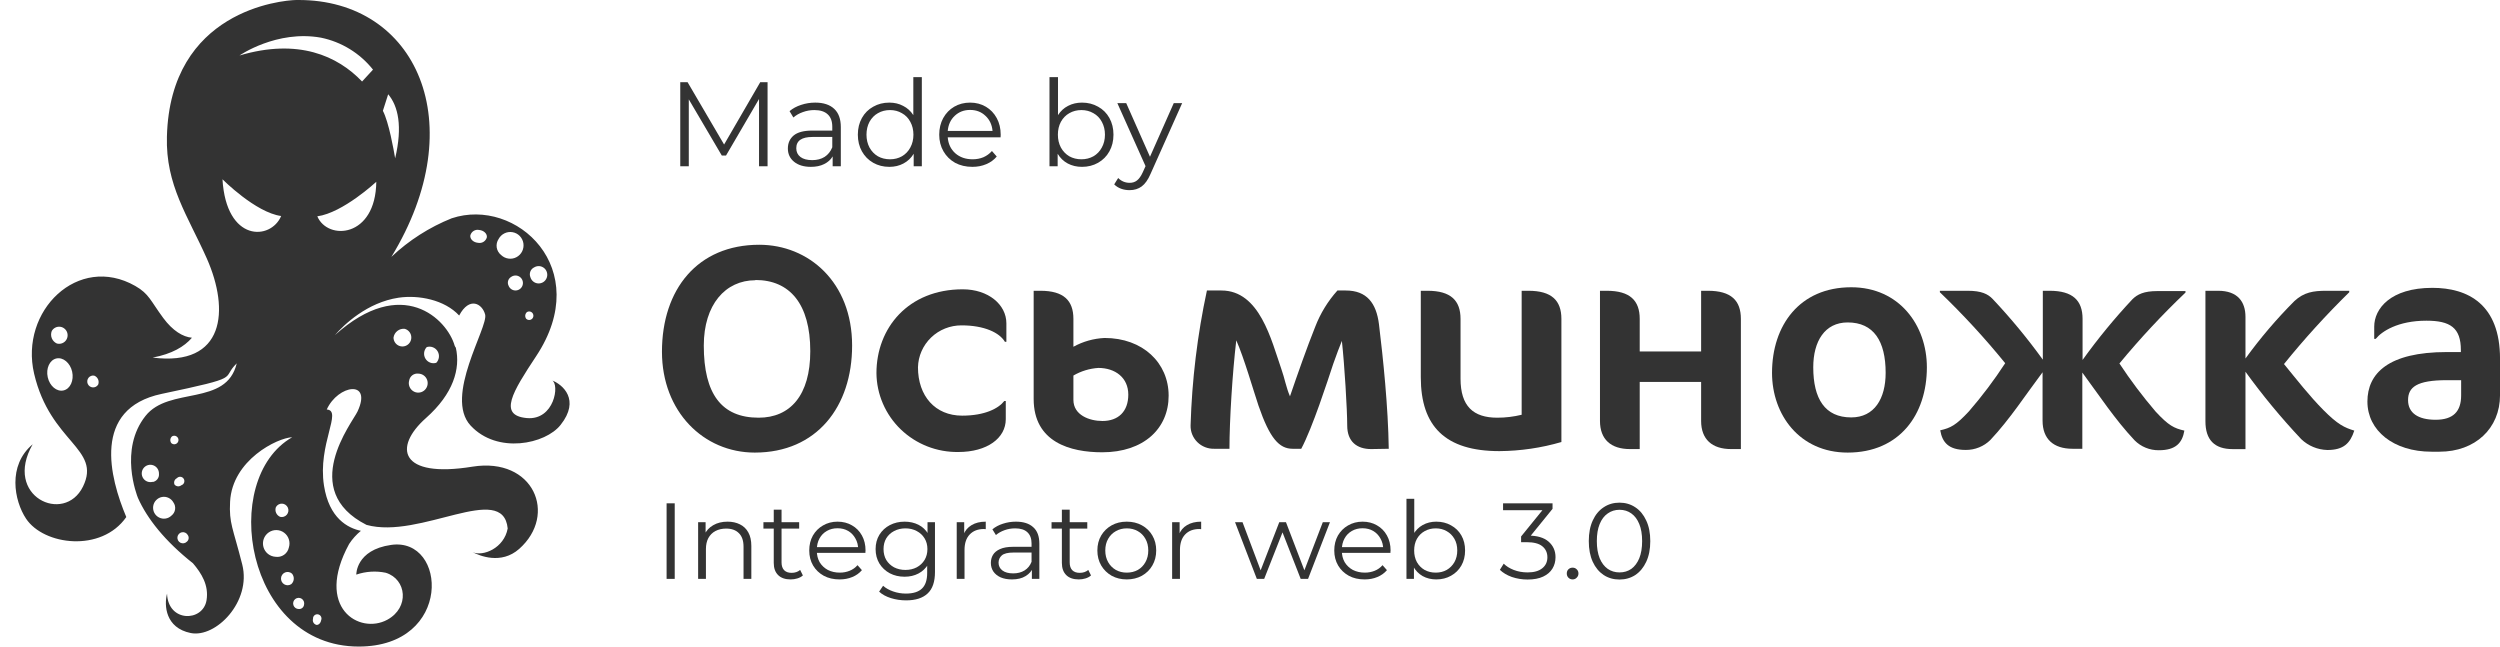 <svg width="116" height="30" viewBox="0 0 116 30" fill="none" xmlns="http://www.w3.org/2000/svg">
<g clip-path="url(#clip0_1086_38638)">
<path d="M35.023 21C32.642 21 30.715 19.096 30.715 16.321C30.715 13.424 32.367 11.357 35.23 11.357C37.515 11.357 39.538 13.084 39.538 16.036C39.538 18.864 37.9 21 35.023 21ZM35.051 13.003C33.66 13.003 32.656 14.132 32.656 16.036C32.656 18.28 33.481 19.381 35.202 19.381C36.661 19.381 37.597 18.348 37.597 16.294C37.597 14.104 36.647 12.992 35.051 12.992V13.003Z" fill="#333333"/>
<path d="M46.627 15.859C46.379 15.437 45.677 15.097 44.617 15.097C44.089 15.095 43.581 15.297 43.203 15.661C42.825 16.025 42.606 16.521 42.594 17.042C42.594 18.375 43.392 19.286 44.645 19.286C45.705 19.286 46.338 18.946 46.599 18.606H46.668V19.449C46.668 20.333 45.801 20.973 44.466 20.973C43.973 20.98 43.483 20.891 43.025 20.711C42.567 20.531 42.15 20.264 41.796 19.924C41.443 19.584 41.162 19.178 40.968 18.73C40.774 18.282 40.672 17.801 40.667 17.314C40.667 15.22 42.139 13.424 44.672 13.424C45.856 13.424 46.696 14.132 46.696 15.002V15.859H46.627Z" fill="#333333"/>
<path d="M51.142 20.986C49.669 20.986 47.962 20.524 47.962 18.511V13.492H48.279C49.352 13.492 49.806 13.941 49.806 14.798V16.09C50.25 15.845 50.745 15.706 51.252 15.682C53.027 15.682 54.225 16.838 54.225 18.361C54.225 19.884 53.069 20.986 51.142 20.986ZM50.963 17.072C50.554 17.099 50.158 17.22 49.806 17.425V18.554C49.806 19.262 50.55 19.534 51.155 19.534C51.885 19.534 52.353 19.098 52.353 18.31C52.353 17.521 51.744 17.072 50.963 17.072Z" fill="#333333"/>
<path d="M63.626 20.837C62.952 20.837 62.511 20.483 62.511 19.748C62.511 19.014 62.387 16.947 62.263 15.818C62.153 16.09 62.016 16.444 61.864 16.879C61.603 17.668 60.901 19.844 60.378 20.823H59.978C59.359 20.823 58.919 20.347 58.395 18.824C58.161 18.13 57.721 16.593 57.363 15.791C57.184 17.314 57.047 19.517 57.047 20.823H56.345C56.199 20.828 56.053 20.802 55.918 20.749C55.782 20.696 55.659 20.616 55.556 20.514C55.453 20.412 55.372 20.291 55.318 20.157C55.264 20.023 55.239 19.879 55.243 19.735C55.306 17.631 55.559 15.537 56.001 13.479H56.675C58.451 13.479 58.987 15.777 59.455 17.124C59.607 17.545 59.676 17.98 59.855 18.389C60.199 17.382 60.653 16.09 61.025 15.165C61.263 14.546 61.612 13.975 62.057 13.479H62.442C63.42 13.479 63.86 14.063 63.984 15.043C64.177 16.634 64.411 18.878 64.438 20.823L63.626 20.837Z" fill="#333333"/>
<path d="M69.572 20.932C67.067 20.932 65.925 19.789 65.925 17.504V13.492H66.241C67.315 13.492 67.769 13.941 67.769 14.798V17.572C67.769 18.851 68.361 19.381 69.476 19.381C69.856 19.381 70.235 19.335 70.605 19.245V13.492H70.921C71.995 13.492 72.449 13.941 72.449 14.798V20.51C71.515 20.783 70.547 20.925 69.572 20.932Z" fill="#333333"/>
<path d="M80.323 20.837C79.442 20.837 78.932 20.388 78.932 19.531V17.722H76.083V20.837H75.629C74.748 20.837 74.239 20.388 74.239 19.531V13.492H74.555C75.629 13.492 76.083 13.941 76.083 14.798V16.308H78.932V13.492H79.249C80.323 13.492 80.777 13.941 80.777 14.798V20.837H80.323Z" fill="#333333"/>
<path d="M85.732 21C83.502 21 82.222 19.245 82.222 17.3C82.222 15.097 83.502 13.329 85.897 13.329C88.127 13.329 89.407 15.097 89.407 17.042C89.407 19.248 88.127 21 85.732 21ZM85.732 14.961C84.672 14.961 84.135 15.832 84.135 17.042C84.135 18.497 84.672 19.368 85.897 19.368C86.971 19.368 87.494 18.497 87.494 17.3C87.494 15.832 86.943 14.961 85.732 14.961Z" fill="#333333"/>
<path d="M98.341 16.865C98.853 17.642 99.414 18.387 100.02 19.096C100.625 19.748 100.873 19.871 101.355 19.98C101.259 20.551 100.956 20.891 100.171 20.891C99.961 20.893 99.753 20.854 99.559 20.774C99.365 20.695 99.189 20.577 99.043 20.429C98.134 19.463 97.404 18.348 96.62 17.287V20.823H96.166C95.285 20.823 94.775 20.374 94.775 19.517V17.273C93.977 18.334 93.261 19.449 92.353 20.415C92.203 20.563 92.025 20.68 91.829 20.759C91.632 20.839 91.422 20.879 91.21 20.877C90.426 20.877 90.123 20.537 90.027 19.966C90.508 19.857 90.756 19.735 91.362 19.082C91.972 18.377 92.533 17.632 93.041 16.852C92.1 15.694 91.088 14.595 90.01 13.56V13.492H91.304C91.937 13.492 92.24 13.642 92.46 13.873C93.297 14.761 94.074 15.701 94.787 16.688V13.492H95.103C96.177 13.492 96.631 13.941 96.631 14.798V16.702C97.339 15.715 98.112 14.774 98.943 13.887C99.177 13.655 99.48 13.506 100.1 13.506H101.407V13.574C100.32 14.61 99.296 15.709 98.341 16.865Z" fill="#333333"/>
<path d="M107.99 20.88C107.536 20.868 107.104 20.689 106.778 20.377C105.848 19.39 104.984 18.346 104.19 17.249V20.839H103.599C102.745 20.839 102.332 20.404 102.332 19.547V13.492H102.924C103.819 13.492 104.19 13.995 104.19 14.703V16.634C104.876 15.688 105.635 14.797 106.462 13.968C106.902 13.56 107.343 13.492 107.934 13.492H109.005V13.56C107.932 14.612 106.92 15.725 105.977 16.892C106.569 17.613 107.147 18.361 107.808 19.028C108.469 19.694 108.785 19.844 109.239 19.98C109.049 20.565 108.747 20.88 107.99 20.88Z" fill="#333333"/>
<path d="M113.193 20.959H112.821C111.059 20.959 109.848 19.98 109.848 18.633C109.848 17.328 110.811 16.335 113.537 16.335H114.184V16.24C114.184 15.206 113.688 14.88 112.587 14.88C111.252 14.88 110.508 15.383 110.233 15.723H110.164V15.152C110.164 14.335 110.908 13.356 112.862 13.356C114.514 13.356 116.001 14.118 116.001 16.648V18.334C116.001 19.884 114.844 20.959 113.193 20.959ZM114.197 17.64H113.537C112.133 17.64 111.734 17.967 111.734 18.565C111.734 19.164 112.202 19.477 113.014 19.477C113.826 19.477 114.197 19.096 114.197 18.348V17.64Z" fill="#333333"/>
<path d="M30.93 26.86V23.354H31.307V26.86H30.93Z" fill="#333333"/>
<path d="M33.76 24.205C33.978 24.205 34.169 24.247 34.332 24.33C34.498 24.411 34.628 24.534 34.72 24.701C34.815 24.868 34.862 25.078 34.862 25.332V26.86H34.5V25.367C34.5 25.09 34.429 24.881 34.286 24.741C34.146 24.598 33.949 24.526 33.694 24.526C33.504 24.526 33.337 24.564 33.194 24.641C33.054 24.715 32.946 24.823 32.867 24.967C32.793 25.107 32.755 25.277 32.755 25.478V26.86H32.393V24.23H32.74V24.952L32.684 24.816C32.769 24.626 32.905 24.477 33.092 24.37C33.279 24.26 33.502 24.205 33.76 24.205Z" fill="#333333"/>
<path d="M36.688 26.885C36.436 26.885 36.242 26.819 36.106 26.685C35.97 26.551 35.902 26.363 35.902 26.119V23.649H36.264V26.099C36.264 26.253 36.304 26.371 36.382 26.455C36.464 26.538 36.579 26.58 36.729 26.58C36.889 26.58 37.021 26.535 37.127 26.445L37.254 26.7C37.183 26.764 37.096 26.81 36.994 26.84C36.895 26.87 36.794 26.885 36.688 26.885ZM35.423 24.526V24.23H37.081V24.526H35.423Z" fill="#333333"/>
<path d="M38.957 26.885C38.678 26.885 38.433 26.829 38.222 26.715C38.011 26.598 37.846 26.44 37.727 26.239C37.608 26.035 37.549 25.803 37.549 25.543C37.549 25.282 37.605 25.052 37.717 24.851C37.833 24.651 37.989 24.494 38.187 24.381C38.387 24.264 38.612 24.205 38.86 24.205C39.112 24.205 39.335 24.262 39.529 24.375C39.726 24.486 39.881 24.643 39.993 24.846C40.105 25.047 40.161 25.279 40.161 25.543C40.161 25.559 40.16 25.578 40.156 25.598C40.156 25.615 40.156 25.633 40.156 25.653H37.824V25.387H39.962L39.819 25.493C39.819 25.302 39.777 25.134 39.692 24.987C39.61 24.836 39.498 24.72 39.355 24.636C39.212 24.552 39.047 24.511 38.86 24.511C38.676 24.511 38.511 24.552 38.365 24.636C38.219 24.72 38.105 24.836 38.023 24.987C37.942 25.137 37.901 25.309 37.901 25.503V25.558C37.901 25.758 37.945 25.935 38.033 26.089C38.125 26.239 38.251 26.358 38.411 26.445C38.574 26.528 38.76 26.57 38.967 26.57C39.131 26.57 39.282 26.541 39.421 26.485C39.564 26.428 39.687 26.341 39.789 26.224L39.993 26.455C39.874 26.595 39.724 26.702 39.544 26.775C39.367 26.849 39.171 26.885 38.957 26.885Z" fill="#333333"/>
<path d="M42.042 27.857C41.797 27.857 41.562 27.822 41.337 27.752C41.113 27.682 40.931 27.582 40.791 27.452L40.975 27.181C41.101 27.291 41.256 27.378 41.44 27.442C41.627 27.508 41.824 27.542 42.031 27.542C42.372 27.542 42.622 27.463 42.782 27.306C42.941 27.153 43.021 26.912 43.021 26.585V25.929L43.072 25.478L43.037 25.027V24.23H43.383V26.54C43.383 26.994 43.27 27.326 43.042 27.537C42.817 27.75 42.484 27.857 42.042 27.857ZM41.975 26.76C41.72 26.76 41.49 26.707 41.286 26.6C41.082 26.49 40.921 26.338 40.802 26.144C40.686 25.95 40.628 25.728 40.628 25.478C40.628 25.227 40.686 25.007 40.802 24.816C40.921 24.623 41.082 24.472 41.286 24.366C41.49 24.259 41.72 24.205 41.975 24.205C42.213 24.205 42.428 24.254 42.618 24.35C42.809 24.447 42.96 24.591 43.072 24.781C43.185 24.972 43.241 25.204 43.241 25.478C43.241 25.752 43.185 25.984 43.072 26.174C42.96 26.364 42.809 26.51 42.618 26.61C42.428 26.71 42.213 26.76 41.975 26.76ZM42.011 26.445C42.208 26.445 42.383 26.404 42.536 26.324C42.69 26.241 42.81 26.127 42.899 25.984C42.987 25.837 43.032 25.668 43.032 25.478C43.032 25.287 42.987 25.12 42.899 24.977C42.81 24.833 42.69 24.721 42.536 24.641C42.383 24.558 42.208 24.516 42.011 24.516C41.817 24.516 41.642 24.558 41.485 24.641C41.332 24.721 41.212 24.833 41.123 24.977C41.038 25.12 40.996 25.287 40.996 25.478C40.996 25.668 41.038 25.837 41.123 25.984C41.212 26.127 41.332 26.241 41.485 26.324C41.642 26.404 41.817 26.445 42.011 26.445Z" fill="#333333"/>
<path d="M44.392 26.86V24.23H44.739V24.947L44.703 24.821C44.778 24.621 44.904 24.469 45.081 24.366C45.257 24.259 45.477 24.205 45.739 24.205V24.551C45.725 24.551 45.712 24.551 45.698 24.551C45.684 24.547 45.671 24.546 45.657 24.546C45.375 24.546 45.154 24.631 44.994 24.801C44.834 24.968 44.754 25.207 44.754 25.518V26.86H44.392Z" fill="#333333"/>
<path d="M47.879 26.86V26.279L47.864 26.184V25.212C47.864 24.988 47.799 24.816 47.67 24.696C47.544 24.576 47.355 24.516 47.104 24.516C46.93 24.516 46.765 24.544 46.609 24.601C46.452 24.658 46.319 24.733 46.211 24.826L46.047 24.561C46.183 24.447 46.347 24.36 46.537 24.3C46.728 24.237 46.928 24.205 47.139 24.205C47.486 24.205 47.753 24.29 47.94 24.461C48.131 24.628 48.226 24.883 48.226 25.227V26.86H47.879ZM46.956 26.885C46.755 26.885 46.58 26.854 46.43 26.79C46.284 26.724 46.172 26.633 46.093 26.52C46.015 26.403 45.976 26.269 45.976 26.119C45.976 25.982 46.008 25.858 46.073 25.748C46.141 25.635 46.25 25.544 46.399 25.478C46.553 25.407 46.757 25.372 47.012 25.372H47.935V25.638H47.022C46.763 25.638 46.583 25.683 46.481 25.773C46.382 25.863 46.333 25.975 46.333 26.109C46.333 26.259 46.393 26.379 46.512 26.47C46.631 26.56 46.797 26.605 47.012 26.605C47.216 26.605 47.391 26.56 47.537 26.47C47.687 26.376 47.796 26.242 47.864 26.069L47.946 26.314C47.877 26.488 47.758 26.627 47.588 26.73C47.422 26.834 47.211 26.885 46.956 26.885Z" fill="#333333"/>
<path d="M50.057 26.885C49.805 26.885 49.611 26.819 49.475 26.685C49.339 26.551 49.271 26.363 49.271 26.119V23.649H49.634V26.099C49.634 26.253 49.673 26.371 49.751 26.455C49.833 26.538 49.948 26.58 50.098 26.58C50.258 26.58 50.391 26.535 50.496 26.445L50.623 26.7C50.552 26.764 50.465 26.81 50.363 26.84C50.265 26.87 50.163 26.885 50.057 26.885ZM48.792 24.526V24.23H50.45V24.526H48.792Z" fill="#333333"/>
<path d="M52.28 26.885C52.022 26.885 51.789 26.829 51.581 26.715C51.377 26.598 51.215 26.44 51.096 26.239C50.977 26.035 50.918 25.803 50.918 25.543C50.918 25.279 50.977 25.047 51.096 24.846C51.215 24.646 51.377 24.489 51.581 24.375C51.785 24.262 52.018 24.205 52.28 24.205C52.546 24.205 52.78 24.262 52.984 24.375C53.192 24.489 53.353 24.646 53.469 24.846C53.588 25.047 53.648 25.279 53.648 25.543C53.648 25.803 53.588 26.035 53.469 26.239C53.353 26.44 53.192 26.598 52.984 26.715C52.777 26.829 52.542 26.885 52.28 26.885ZM52.28 26.57C52.474 26.57 52.646 26.528 52.796 26.445C52.945 26.358 53.063 26.238 53.148 26.084C53.236 25.927 53.28 25.747 53.28 25.543C53.28 25.336 53.236 25.155 53.148 25.002C53.063 24.848 52.945 24.73 52.796 24.646C52.646 24.559 52.476 24.516 52.285 24.516C52.095 24.516 51.925 24.559 51.775 24.646C51.625 24.73 51.506 24.848 51.418 25.002C51.33 25.155 51.285 25.336 51.285 25.543C51.285 25.747 51.33 25.927 51.418 26.084C51.506 26.238 51.625 26.358 51.775 26.445C51.925 26.528 52.093 26.57 52.28 26.57Z" fill="#333333"/>
<path d="M54.387 26.86V24.23H54.734V24.947L54.699 24.821C54.773 24.621 54.899 24.469 55.076 24.366C55.253 24.259 55.472 24.205 55.734 24.205V24.551C55.721 24.551 55.707 24.551 55.694 24.551C55.68 24.547 55.666 24.546 55.653 24.546C55.37 24.546 55.149 24.631 54.989 24.801C54.83 24.968 54.75 25.207 54.75 25.518V26.86H54.387Z" fill="#333333"/>
<path d="M58.317 26.86L57.306 24.23H57.653L58.572 26.67H58.414L59.358 24.23H59.669L60.603 26.67H60.444L61.378 24.23H61.71L60.694 26.86H60.352L59.455 24.566H59.562L58.658 26.86H58.317Z" fill="#333333"/>
<path d="M63.318 26.885C63.039 26.885 62.794 26.829 62.584 26.715C62.373 26.598 62.208 26.44 62.089 26.239C61.97 26.035 61.91 25.803 61.91 25.543C61.91 25.282 61.966 25.052 62.078 24.851C62.194 24.651 62.351 24.494 62.548 24.381C62.749 24.264 62.973 24.205 63.221 24.205C63.473 24.205 63.696 24.262 63.89 24.375C64.087 24.486 64.242 24.643 64.354 24.846C64.466 25.047 64.523 25.279 64.523 25.543C64.523 25.559 64.521 25.578 64.517 25.598C64.517 25.615 64.517 25.633 64.517 25.653H62.186V25.387H64.324L64.181 25.493C64.181 25.302 64.138 25.134 64.053 24.987C63.971 24.836 63.859 24.72 63.716 24.636C63.574 24.552 63.408 24.511 63.221 24.511C63.038 24.511 62.873 24.552 62.727 24.636C62.58 24.72 62.466 24.836 62.385 24.987C62.303 25.137 62.262 25.309 62.262 25.503V25.558C62.262 25.758 62.306 25.935 62.395 26.089C62.487 26.239 62.613 26.358 62.772 26.445C62.936 26.528 63.121 26.57 63.329 26.57C63.492 26.57 63.643 26.541 63.783 26.485C63.926 26.428 64.048 26.341 64.15 26.224L64.354 26.455C64.235 26.595 64.085 26.702 63.905 26.775C63.728 26.849 63.533 26.885 63.318 26.885Z" fill="#333333"/>
<path d="M66.643 26.885C66.408 26.885 66.197 26.834 66.01 26.73C65.823 26.623 65.675 26.47 65.566 26.269C65.457 26.069 65.403 25.827 65.403 25.543C65.403 25.256 65.457 25.013 65.566 24.816C65.678 24.616 65.828 24.464 66.015 24.36C66.202 24.257 66.411 24.205 66.643 24.205C66.898 24.205 67.126 24.262 67.326 24.375C67.531 24.486 67.69 24.641 67.806 24.841C67.922 25.042 67.98 25.276 67.98 25.543C67.98 25.807 67.922 26.04 67.806 26.244C67.69 26.445 67.531 26.602 67.326 26.715C67.126 26.829 66.898 26.885 66.643 26.885ZM65.26 26.86V23.143H65.622V25.007L65.571 25.538L65.607 26.069V26.86H65.26ZM66.617 26.57C66.808 26.57 66.978 26.528 67.127 26.445C67.277 26.358 67.396 26.238 67.485 26.084C67.573 25.927 67.617 25.747 67.617 25.543C67.617 25.336 67.573 25.155 67.485 25.002C67.396 24.848 67.277 24.73 67.127 24.646C66.978 24.559 66.808 24.516 66.617 24.516C66.427 24.516 66.255 24.559 66.102 24.646C65.952 24.73 65.833 24.848 65.745 25.002C65.66 25.155 65.617 25.336 65.617 25.543C65.617 25.747 65.66 25.927 65.745 26.084C65.833 26.238 65.952 26.358 66.102 26.445C66.255 26.528 66.427 26.57 66.617 26.57Z" fill="#333333"/>
<path d="M70.88 26.89C70.622 26.89 70.377 26.85 70.145 26.77C69.917 26.687 69.734 26.576 69.594 26.44L69.773 26.154C69.888 26.271 70.043 26.368 70.237 26.445C70.434 26.521 70.649 26.56 70.88 26.56C71.176 26.56 71.402 26.496 71.559 26.369C71.719 26.242 71.799 26.072 71.799 25.858C71.799 25.645 71.72 25.474 71.564 25.347C71.411 25.221 71.168 25.157 70.834 25.157H70.579V24.892L71.681 23.534L71.732 23.674H69.742V23.354H72.038V23.609L70.936 24.967L70.758 24.851H70.895C71.324 24.851 71.644 24.945 71.855 25.132C72.069 25.319 72.176 25.559 72.176 25.853C72.176 26.05 72.129 26.227 72.033 26.384C71.938 26.541 71.793 26.665 71.6 26.755C71.409 26.845 71.169 26.89 70.88 26.89Z" fill="#333333"/>
<path d="M72.969 26.885C72.894 26.885 72.83 26.859 72.775 26.805C72.724 26.752 72.699 26.687 72.699 26.61C72.699 26.53 72.724 26.465 72.775 26.415C72.83 26.364 72.894 26.339 72.969 26.339C73.044 26.339 73.107 26.364 73.158 26.415C73.213 26.465 73.24 26.53 73.24 26.61C73.24 26.687 73.213 26.752 73.158 26.805C73.107 26.859 73.044 26.885 72.969 26.885Z" fill="#333333"/>
<path d="M75.144 26.89C74.868 26.89 74.623 26.82 74.409 26.68C74.195 26.536 74.026 26.333 73.904 26.069C73.781 25.802 73.72 25.481 73.72 25.107C73.72 24.733 73.781 24.414 73.904 24.15C74.026 23.883 74.195 23.679 74.409 23.539C74.623 23.395 74.868 23.323 75.144 23.323C75.419 23.323 75.664 23.395 75.879 23.539C76.093 23.679 76.261 23.883 76.384 24.15C76.51 24.414 76.573 24.733 76.573 25.107C76.573 25.481 76.51 25.802 76.384 26.069C76.261 26.333 76.093 26.536 75.879 26.68C75.664 26.82 75.419 26.89 75.144 26.89ZM75.144 26.56C75.355 26.56 75.538 26.505 75.695 26.395C75.851 26.281 75.974 26.117 76.062 25.904C76.151 25.686 76.195 25.421 76.195 25.107C76.195 24.793 76.151 24.529 76.062 24.315C75.974 24.098 75.851 23.935 75.695 23.824C75.538 23.711 75.355 23.654 75.144 23.654C74.94 23.654 74.758 23.711 74.598 23.824C74.438 23.935 74.314 24.098 74.225 24.315C74.137 24.529 74.093 24.793 74.093 25.107C74.093 25.421 74.137 25.686 74.225 25.904C74.314 26.117 74.438 26.281 74.598 26.395C74.758 26.505 74.94 26.56 75.144 26.56Z" fill="#333333"/>
<path d="M35.615 3.814V7.714H35.219V4.594L33.687 7.218H33.492L31.96 4.611V7.714H31.564V3.814H31.904L33.598 6.706L35.275 3.814H35.615Z" fill="#333333"/>
<path d="M37.827 4.761C38.21 4.761 38.503 4.858 38.708 5.051C38.912 5.24 39.014 5.523 39.014 5.898V7.714H38.635V7.257C38.546 7.41 38.414 7.528 38.239 7.614C38.069 7.699 37.864 7.742 37.627 7.742C37.3 7.742 37.04 7.664 36.847 7.508C36.654 7.352 36.557 7.146 36.557 6.89C36.557 6.641 36.646 6.44 36.824 6.288C37.006 6.136 37.294 6.059 37.688 6.059H38.618V5.881C38.618 5.629 38.548 5.437 38.407 5.307C38.266 5.174 38.059 5.107 37.788 5.107C37.602 5.107 37.424 5.138 37.253 5.201C37.083 5.261 36.936 5.344 36.813 5.452L36.635 5.157C36.783 5.031 36.962 4.934 37.17 4.867C37.378 4.797 37.597 4.761 37.827 4.761ZM37.688 7.43C37.911 7.43 38.102 7.38 38.262 7.28C38.422 7.176 38.54 7.027 38.618 6.834V6.355H37.699C37.198 6.355 36.947 6.529 36.947 6.878C36.947 7.049 37.012 7.185 37.142 7.285C37.272 7.382 37.454 7.43 37.688 7.43Z" fill="#333333"/>
<path d="M42.773 3.58V7.714H42.395V7.135C42.276 7.332 42.118 7.482 41.921 7.586C41.728 7.69 41.509 7.742 41.264 7.742C40.989 7.742 40.74 7.679 40.517 7.553C40.294 7.426 40.12 7.25 39.993 7.023C39.867 6.797 39.804 6.539 39.804 6.249C39.804 5.959 39.867 5.701 39.993 5.474C40.12 5.248 40.294 5.073 40.517 4.951C40.74 4.824 40.989 4.761 41.264 4.761C41.501 4.761 41.715 4.811 41.904 4.912C42.097 5.008 42.255 5.151 42.378 5.341V3.58H42.773ZM41.297 7.391C41.501 7.391 41.685 7.345 41.849 7.252C42.016 7.155 42.146 7.02 42.239 6.845C42.335 6.67 42.383 6.472 42.383 6.249C42.383 6.026 42.335 5.827 42.239 5.653C42.146 5.478 42.016 5.344 41.849 5.252C41.685 5.155 41.501 5.107 41.297 5.107C41.089 5.107 40.901 5.155 40.734 5.252C40.571 5.344 40.441 5.478 40.344 5.653C40.252 5.827 40.205 6.026 40.205 6.249C40.205 6.472 40.252 6.67 40.344 6.845C40.441 7.02 40.571 7.155 40.734 7.252C40.901 7.345 41.089 7.391 41.297 7.391Z" fill="#333333"/>
<path d="M46.427 6.371H43.975C43.998 6.676 44.115 6.923 44.326 7.112C44.538 7.298 44.806 7.391 45.129 7.391C45.311 7.391 45.478 7.359 45.63 7.296C45.782 7.229 45.914 7.133 46.026 7.007L46.249 7.263C46.119 7.419 45.955 7.538 45.758 7.619C45.565 7.701 45.352 7.742 45.118 7.742C44.817 7.742 44.549 7.679 44.315 7.553C44.085 7.423 43.905 7.244 43.775 7.018C43.645 6.791 43.58 6.535 43.58 6.249C43.58 5.963 43.641 5.707 43.764 5.48C43.89 5.253 44.061 5.077 44.276 4.951C44.495 4.824 44.741 4.761 45.012 4.761C45.283 4.761 45.526 4.824 45.742 4.951C45.957 5.077 46.126 5.253 46.249 5.48C46.371 5.703 46.432 5.959 46.432 6.249L46.427 6.371ZM45.012 5.101C44.729 5.101 44.492 5.192 44.299 5.374C44.109 5.552 44.001 5.786 43.975 6.076H46.054C46.028 5.786 45.918 5.552 45.725 5.374C45.535 5.192 45.298 5.101 45.012 5.101Z" fill="#333333"/>
<path d="M50.206 4.761C50.48 4.761 50.729 4.824 50.952 4.951C51.175 5.073 51.35 5.248 51.476 5.474C51.602 5.701 51.665 5.959 51.665 6.249C51.665 6.539 51.602 6.797 51.476 7.023C51.35 7.25 51.175 7.426 50.952 7.553C50.729 7.679 50.48 7.742 50.206 7.742C49.96 7.742 49.739 7.69 49.543 7.586C49.349 7.482 49.193 7.332 49.075 7.135V7.714H48.696V3.58H49.091V5.341C49.214 5.151 49.37 5.008 49.559 4.912C49.752 4.811 49.968 4.761 50.206 4.761ZM50.178 7.391C50.382 7.391 50.568 7.345 50.735 7.252C50.902 7.155 51.032 7.02 51.125 6.845C51.221 6.67 51.27 6.472 51.27 6.249C51.27 6.026 51.221 5.827 51.125 5.653C51.032 5.478 50.902 5.344 50.735 5.252C50.568 5.155 50.382 5.107 50.178 5.107C49.97 5.107 49.782 5.155 49.615 5.252C49.452 5.344 49.322 5.478 49.225 5.653C49.132 5.827 49.086 6.026 49.086 6.249C49.086 6.472 49.132 6.67 49.225 6.845C49.322 7.02 49.452 7.155 49.615 7.252C49.782 7.345 49.97 7.391 50.178 7.391Z" fill="#333333"/>
<path d="M54.853 4.784L53.387 8.065C53.269 8.34 53.131 8.535 52.975 8.65C52.819 8.765 52.632 8.823 52.412 8.823C52.271 8.823 52.139 8.801 52.017 8.756C51.894 8.711 51.788 8.645 51.699 8.555L51.883 8.26C52.032 8.409 52.21 8.483 52.418 8.483C52.552 8.483 52.665 8.446 52.758 8.372C52.854 8.297 52.944 8.171 53.025 7.993L53.153 7.709L51.844 4.784H52.256L53.359 7.274L54.463 4.784H54.853Z" fill="#333333"/>
<path fill-rule="evenodd" clip-rule="evenodd" d="M23.718 12.848C23.777 12.806 23.847 12.784 23.919 12.783C23.99 12.783 24.061 12.806 24.119 12.848C24.178 12.89 24.222 12.949 24.245 13.018C24.269 13.086 24.27 13.16 24.25 13.23C24.229 13.299 24.188 13.36 24.131 13.405C24.074 13.449 24.005 13.475 23.933 13.478C23.861 13.481 23.79 13.461 23.73 13.421C23.67 13.382 23.624 13.324 23.598 13.257C23.562 13.186 23.555 13.104 23.577 13.028C23.599 12.952 23.65 12.888 23.718 12.848ZM23.135 11.09C23.196 10.976 23.291 10.884 23.407 10.827C23.522 10.77 23.653 10.751 23.779 10.773C23.906 10.794 24.023 10.855 24.114 10.947C24.204 11.039 24.264 11.157 24.285 11.285C24.305 11.413 24.286 11.544 24.229 11.66C24.172 11.776 24.08 11.871 23.966 11.932C23.853 11.993 23.723 12.017 23.596 11.999C23.468 11.982 23.349 11.925 23.256 11.837C23.145 11.751 23.071 11.626 23.048 11.487C23.026 11.348 23.057 11.206 23.135 11.09ZM22.177 11.266C21.964 11.247 21.805 11.095 21.822 10.93C21.843 10.841 21.899 10.764 21.976 10.715C22.053 10.667 22.146 10.651 22.235 10.671C22.446 10.69 22.607 10.842 22.591 11.007C22.569 11.096 22.513 11.172 22.436 11.221C22.359 11.269 22.266 11.285 22.177 11.266ZM24.454 14.478C24.486 14.459 24.522 14.45 24.559 14.451C24.596 14.452 24.631 14.463 24.662 14.484C24.692 14.504 24.717 14.533 24.732 14.566C24.747 14.6 24.753 14.637 24.749 14.674C24.744 14.71 24.73 14.745 24.707 14.774C24.684 14.802 24.653 14.824 24.619 14.836C24.584 14.849 24.547 14.851 24.511 14.843C24.475 14.835 24.442 14.818 24.416 14.792C24.381 14.745 24.365 14.686 24.372 14.627C24.38 14.569 24.409 14.515 24.454 14.478ZM24.788 12.405C24.86 12.361 24.943 12.342 25.026 12.348C25.109 12.355 25.188 12.388 25.252 12.442C25.315 12.496 25.361 12.569 25.381 12.651C25.402 12.732 25.396 12.818 25.366 12.896C25.335 12.975 25.282 13.041 25.212 13.087C25.142 13.133 25.059 13.155 24.976 13.152C24.893 13.148 24.813 13.118 24.747 13.066C24.681 13.014 24.634 12.943 24.61 12.862C24.576 12.778 24.575 12.683 24.608 12.598C24.641 12.512 24.706 12.443 24.788 12.405ZM18.01 4.372C18.475 4.923 18.686 5.858 18.335 7.346C18.267 6.949 18.043 5.673 17.766 5.141L18.01 4.378V4.372ZM16.8 3.782C15.67 2.597 13.842 1.764 11.111 2.575C11.111 2.575 12.841 1.378 14.893 1.748C15.845 1.943 16.699 2.467 17.307 3.231L16.8 3.782ZM14.723 10.037C15.911 9.877 17.46 8.435 17.46 8.435C17.432 11.043 15.202 11.172 14.723 10.037ZM14.671 28.991C14.616 28.974 14.569 28.935 14.541 28.884C14.514 28.832 14.507 28.772 14.524 28.715C14.521 28.685 14.526 28.655 14.537 28.627C14.548 28.599 14.565 28.574 14.587 28.554C14.609 28.534 14.636 28.519 14.664 28.51C14.693 28.502 14.723 28.5 14.752 28.505C14.782 28.51 14.81 28.521 14.834 28.539C14.858 28.556 14.879 28.579 14.893 28.605C14.907 28.632 14.915 28.661 14.917 28.691C14.918 28.721 14.913 28.751 14.901 28.779C14.879 28.917 14.775 29.013 14.671 28.994V28.991ZM13.517 27.103C13.469 27.135 13.414 27.154 13.356 27.156C13.299 27.158 13.242 27.144 13.193 27.115C13.143 27.087 13.102 27.045 13.075 26.994C13.048 26.943 13.035 26.886 13.039 26.828C13.042 26.77 13.062 26.715 13.095 26.668C13.128 26.621 13.174 26.584 13.227 26.562C13.28 26.54 13.338 26.533 13.394 26.543C13.451 26.552 13.504 26.577 13.547 26.615C13.606 26.684 13.637 26.774 13.631 26.865C13.626 26.956 13.584 27.042 13.517 27.103ZM13.861 28.258C13.808 28.259 13.755 28.242 13.711 28.211C13.667 28.18 13.634 28.136 13.616 28.085C13.598 28.034 13.596 27.979 13.611 27.927C13.626 27.875 13.657 27.829 13.699 27.795C13.741 27.762 13.793 27.742 13.846 27.74C13.9 27.737 13.953 27.752 13.998 27.781C14.043 27.811 14.078 27.854 14.098 27.904C14.117 27.954 14.121 28.01 14.108 28.062C14.1 28.121 14.07 28.174 14.024 28.21C13.978 28.247 13.92 28.264 13.861 28.258ZM12.786 25.835C12.658 25.828 12.534 25.781 12.434 25.701C12.333 25.62 12.26 25.51 12.225 25.386C12.19 25.261 12.194 25.129 12.237 25.007C12.28 24.885 12.36 24.78 12.466 24.706C12.571 24.632 12.697 24.593 12.826 24.595C12.954 24.597 13.079 24.639 13.182 24.716C13.286 24.793 13.363 24.9 13.402 25.023C13.442 25.146 13.443 25.279 13.404 25.402C13.376 25.54 13.296 25.662 13.181 25.743C13.066 25.823 12.924 25.856 12.786 25.835ZM12.802 23.53C12.83 23.479 12.871 23.437 12.922 23.409C12.972 23.38 13.029 23.366 13.087 23.369C13.145 23.371 13.2 23.39 13.248 23.423C13.296 23.456 13.333 23.502 13.357 23.555C13.38 23.608 13.388 23.667 13.38 23.724C13.371 23.782 13.347 23.836 13.31 23.881C13.273 23.925 13.224 23.958 13.169 23.976C13.114 23.994 13.055 23.996 12.999 23.982C12.915 23.947 12.848 23.88 12.811 23.796C12.774 23.712 12.771 23.617 12.802 23.53ZM10.323 8.319C10.323 8.319 11.858 9.863 13.046 10.023C12.567 11.159 10.498 11.252 10.323 8.319ZM18.779 15.258C18.853 15.278 18.921 15.318 18.973 15.375C19.026 15.431 19.062 15.502 19.077 15.578C19.092 15.654 19.086 15.733 19.059 15.805C19.032 15.878 18.986 15.942 18.925 15.989C18.864 16.037 18.791 16.066 18.715 16.074C18.638 16.082 18.561 16.068 18.491 16.034C18.422 16 18.364 15.948 18.323 15.882C18.282 15.816 18.259 15.741 18.259 15.663C18.277 15.541 18.341 15.43 18.438 15.355C18.535 15.279 18.657 15.244 18.779 15.258ZM19.408 17.336C19.5 17.337 19.589 17.366 19.663 17.42C19.737 17.474 19.793 17.55 19.822 17.637C19.851 17.724 19.852 17.819 19.825 17.907C19.798 17.995 19.744 18.072 19.672 18.128C19.599 18.184 19.511 18.215 19.419 18.218C19.328 18.221 19.238 18.195 19.162 18.143C19.086 18.092 19.028 18.017 18.996 17.931C18.964 17.845 18.96 17.75 18.984 17.662C18.999 17.562 19.052 17.473 19.131 17.412C19.21 17.352 19.309 17.324 19.408 17.336ZM19.802 16.104C19.895 16.075 19.995 16.079 20.086 16.114C20.177 16.149 20.254 16.213 20.304 16.297C20.355 16.381 20.376 16.479 20.365 16.576C20.354 16.674 20.311 16.765 20.243 16.834C20.15 16.863 20.05 16.86 19.959 16.825C19.868 16.79 19.791 16.726 19.741 16.642C19.69 16.558 19.669 16.46 19.68 16.362C19.691 16.265 19.734 16.174 19.802 16.104ZM8.667 25.137C8.629 25.175 8.58 25.2 8.527 25.208C8.474 25.216 8.42 25.207 8.372 25.183C8.324 25.159 8.285 25.12 8.26 25.072C8.235 25.024 8.226 24.969 8.233 24.916C8.241 24.862 8.265 24.812 8.302 24.773C8.338 24.734 8.387 24.707 8.439 24.697C8.492 24.687 8.547 24.694 8.595 24.716C8.644 24.739 8.685 24.776 8.711 24.823C8.746 24.871 8.76 24.93 8.752 24.989C8.744 25.048 8.714 25.101 8.667 25.137ZM8.098 22.485C8.075 22.431 8.073 22.37 8.093 22.314C8.114 22.259 8.155 22.213 8.208 22.188C8.228 22.165 8.254 22.147 8.283 22.136C8.311 22.124 8.342 22.12 8.373 22.123C8.404 22.125 8.433 22.135 8.46 22.151C8.486 22.168 8.508 22.19 8.525 22.216C8.541 22.242 8.551 22.272 8.554 22.303C8.557 22.334 8.553 22.365 8.543 22.394C8.532 22.423 8.515 22.449 8.492 22.47C8.47 22.491 8.442 22.507 8.413 22.516C8.367 22.553 8.308 22.571 8.25 22.565C8.191 22.559 8.137 22.531 8.098 22.485ZM7.956 23.924C7.88 23.998 7.784 24.046 7.68 24.061C7.576 24.077 7.469 24.059 7.376 24.01C7.282 23.962 7.206 23.885 7.158 23.791C7.11 23.697 7.093 23.59 7.108 23.485C7.124 23.38 7.171 23.283 7.245 23.207C7.318 23.131 7.413 23.079 7.516 23.06C7.62 23.041 7.726 23.055 7.821 23.101C7.916 23.146 7.995 23.22 8.046 23.312C8.113 23.406 8.141 23.523 8.124 23.637C8.108 23.751 8.047 23.854 7.956 23.924ZM7.091 22.353C7.01 22.378 6.924 22.376 6.845 22.348C6.765 22.32 6.696 22.267 6.648 22.197C6.6 22.127 6.575 22.044 6.577 21.959C6.579 21.874 6.607 21.792 6.658 21.724C6.709 21.657 6.78 21.607 6.861 21.582C6.941 21.558 7.028 21.56 7.107 21.588C7.187 21.616 7.256 21.668 7.304 21.738C7.352 21.807 7.377 21.891 7.376 21.976C7.386 22.067 7.361 22.159 7.305 22.232C7.249 22.305 7.168 22.353 7.078 22.367L7.091 22.353ZM7.986 20.244C8.018 20.226 8.054 20.217 8.091 20.218C8.127 20.219 8.163 20.23 8.193 20.251C8.224 20.271 8.248 20.299 8.264 20.333C8.279 20.366 8.285 20.404 8.28 20.44C8.276 20.477 8.261 20.512 8.238 20.54C8.216 20.569 8.185 20.591 8.15 20.603C8.116 20.616 8.079 20.618 8.043 20.61C8.007 20.602 7.974 20.584 7.948 20.559C7.913 20.511 7.897 20.452 7.904 20.394C7.911 20.335 7.941 20.282 7.986 20.244ZM4.557 17.841C4.532 17.884 4.495 17.92 4.451 17.944C4.406 17.967 4.357 17.979 4.306 17.976C4.256 17.973 4.208 17.956 4.167 17.928C4.125 17.899 4.093 17.86 4.072 17.814C4.051 17.767 4.044 17.717 4.05 17.666C4.056 17.616 4.076 17.569 4.107 17.529C4.138 17.49 4.18 17.459 4.227 17.442C4.274 17.424 4.325 17.42 4.374 17.43C4.452 17.461 4.514 17.521 4.549 17.598C4.583 17.674 4.586 17.762 4.557 17.841ZM2.948 18.116C2.633 18.188 2.305 17.912 2.215 17.504C2.124 17.096 2.302 16.705 2.614 16.633C2.926 16.562 3.257 16.837 3.348 17.245C3.438 17.653 3.26 18.045 2.948 18.116ZM2.401 15.36C2.437 15.295 2.491 15.242 2.556 15.207C2.621 15.171 2.694 15.155 2.768 15.16C2.842 15.164 2.912 15.19 2.972 15.233C3.032 15.276 3.079 15.335 3.108 15.404C3.136 15.473 3.144 15.548 3.132 15.621C3.12 15.694 3.088 15.763 3.039 15.819C2.99 15.874 2.927 15.915 2.856 15.936C2.785 15.957 2.71 15.958 2.639 15.939C2.533 15.892 2.449 15.805 2.404 15.697C2.36 15.59 2.359 15.469 2.401 15.36ZM25.612 17.645C25.979 17.827 25.724 19.517 24.438 19.398C23.108 19.271 23.776 18.194 24.878 16.526C27.582 12.446 23.943 9.135 20.96 10.128C19.924 10.544 18.974 11.151 18.16 11.919C21.937 5.734 19.326 -0.017 13.834 3.55931e-05H13.744C13.062 0.014 7.893 0.491 7.745 6.34C7.682 8.592 8.717 10.015 9.598 11.997C10.657 14.389 10.441 17.019 7.083 16.592C7.975 16.424 8.55 16.087 8.906 15.671C8.484 15.633 8.013 15.346 7.578 14.759C6.984 13.957 6.919 13.634 6.276 13.268C3.621 11.757 0.901 14.425 1.583 17.339C2.335 20.548 4.719 20.801 3.851 22.576C2.984 24.352 0.132 23.031 1.517 20.614C0.34 21.601 0.658 23.235 1.208 24.065C2.029 25.303 4.705 25.647 5.86 23.991C5.088 22.16 4.256 18.963 7.502 18.276C11.363 17.463 10.208 17.612 10.985 16.859C10.504 18.877 7.849 17.915 6.752 19.299C5.512 20.859 6.358 22.998 6.402 23.106C6.826 24.062 7.649 25.104 8.955 26.138C9.352 26.604 9.696 27.158 9.584 27.85C9.42 28.864 7.797 28.889 7.751 27.544C7.608 28.095 7.677 29.132 8.845 29.372C10.014 29.611 11.675 27.916 11.24 26.193C10.805 24.47 10.624 24.297 10.676 23.279C10.775 21.35 12.865 20.316 13.558 20.288C10.156 22.235 11.39 30 16.644 30C21.023 30 20.749 24.906 18.147 25.284C16.505 25.518 16.532 26.662 16.532 26.662C16.973 26.511 17.445 26.481 17.9 26.576C18.866 26.874 19.014 28.189 17.969 28.757C16.68 29.457 14.586 28.206 16.198 25.242C16.349 25.011 16.533 24.805 16.746 24.63C16.138 24.503 15.271 24.051 15.033 22.532C14.732 20.603 15.905 19.048 15.161 19.001C15.684 17.849 17.285 17.601 16.59 19.092C16.341 19.621 13.834 22.745 17.006 24.355C19.501 25.046 23.338 22.326 23.557 24.52C23.39 25.438 22.41 25.832 21.934 25.622C22.243 25.782 23.247 26.212 24.088 25.471C25.888 23.88 24.761 21.198 21.923 21.653C18.538 22.204 18.234 20.754 19.767 19.395C21.034 18.271 21.373 17.11 21.151 16.134C21.128 16.106 21.11 16.075 21.097 16.041C20.749 14.814 18.667 12.733 15.536 15.553C15.963 15.062 17.038 14.031 18.497 13.813C19.419 13.678 20.629 13.907 21.305 14.64C21.781 13.742 22.38 14.089 22.511 14.596C22.662 15.181 20.596 18.4 21.833 19.743C23.07 21.085 25.316 20.608 26.014 19.712C26.931 18.555 26.115 17.841 25.609 17.648L25.612 17.645Z" fill="#333333"/>
</g>
<defs>
<clipPath id="clip0_1086_38638">
<rect width="115.286" height="30" fill="white" transform="translate(0.715)"/>
</clipPath>
</defs>
</svg>
